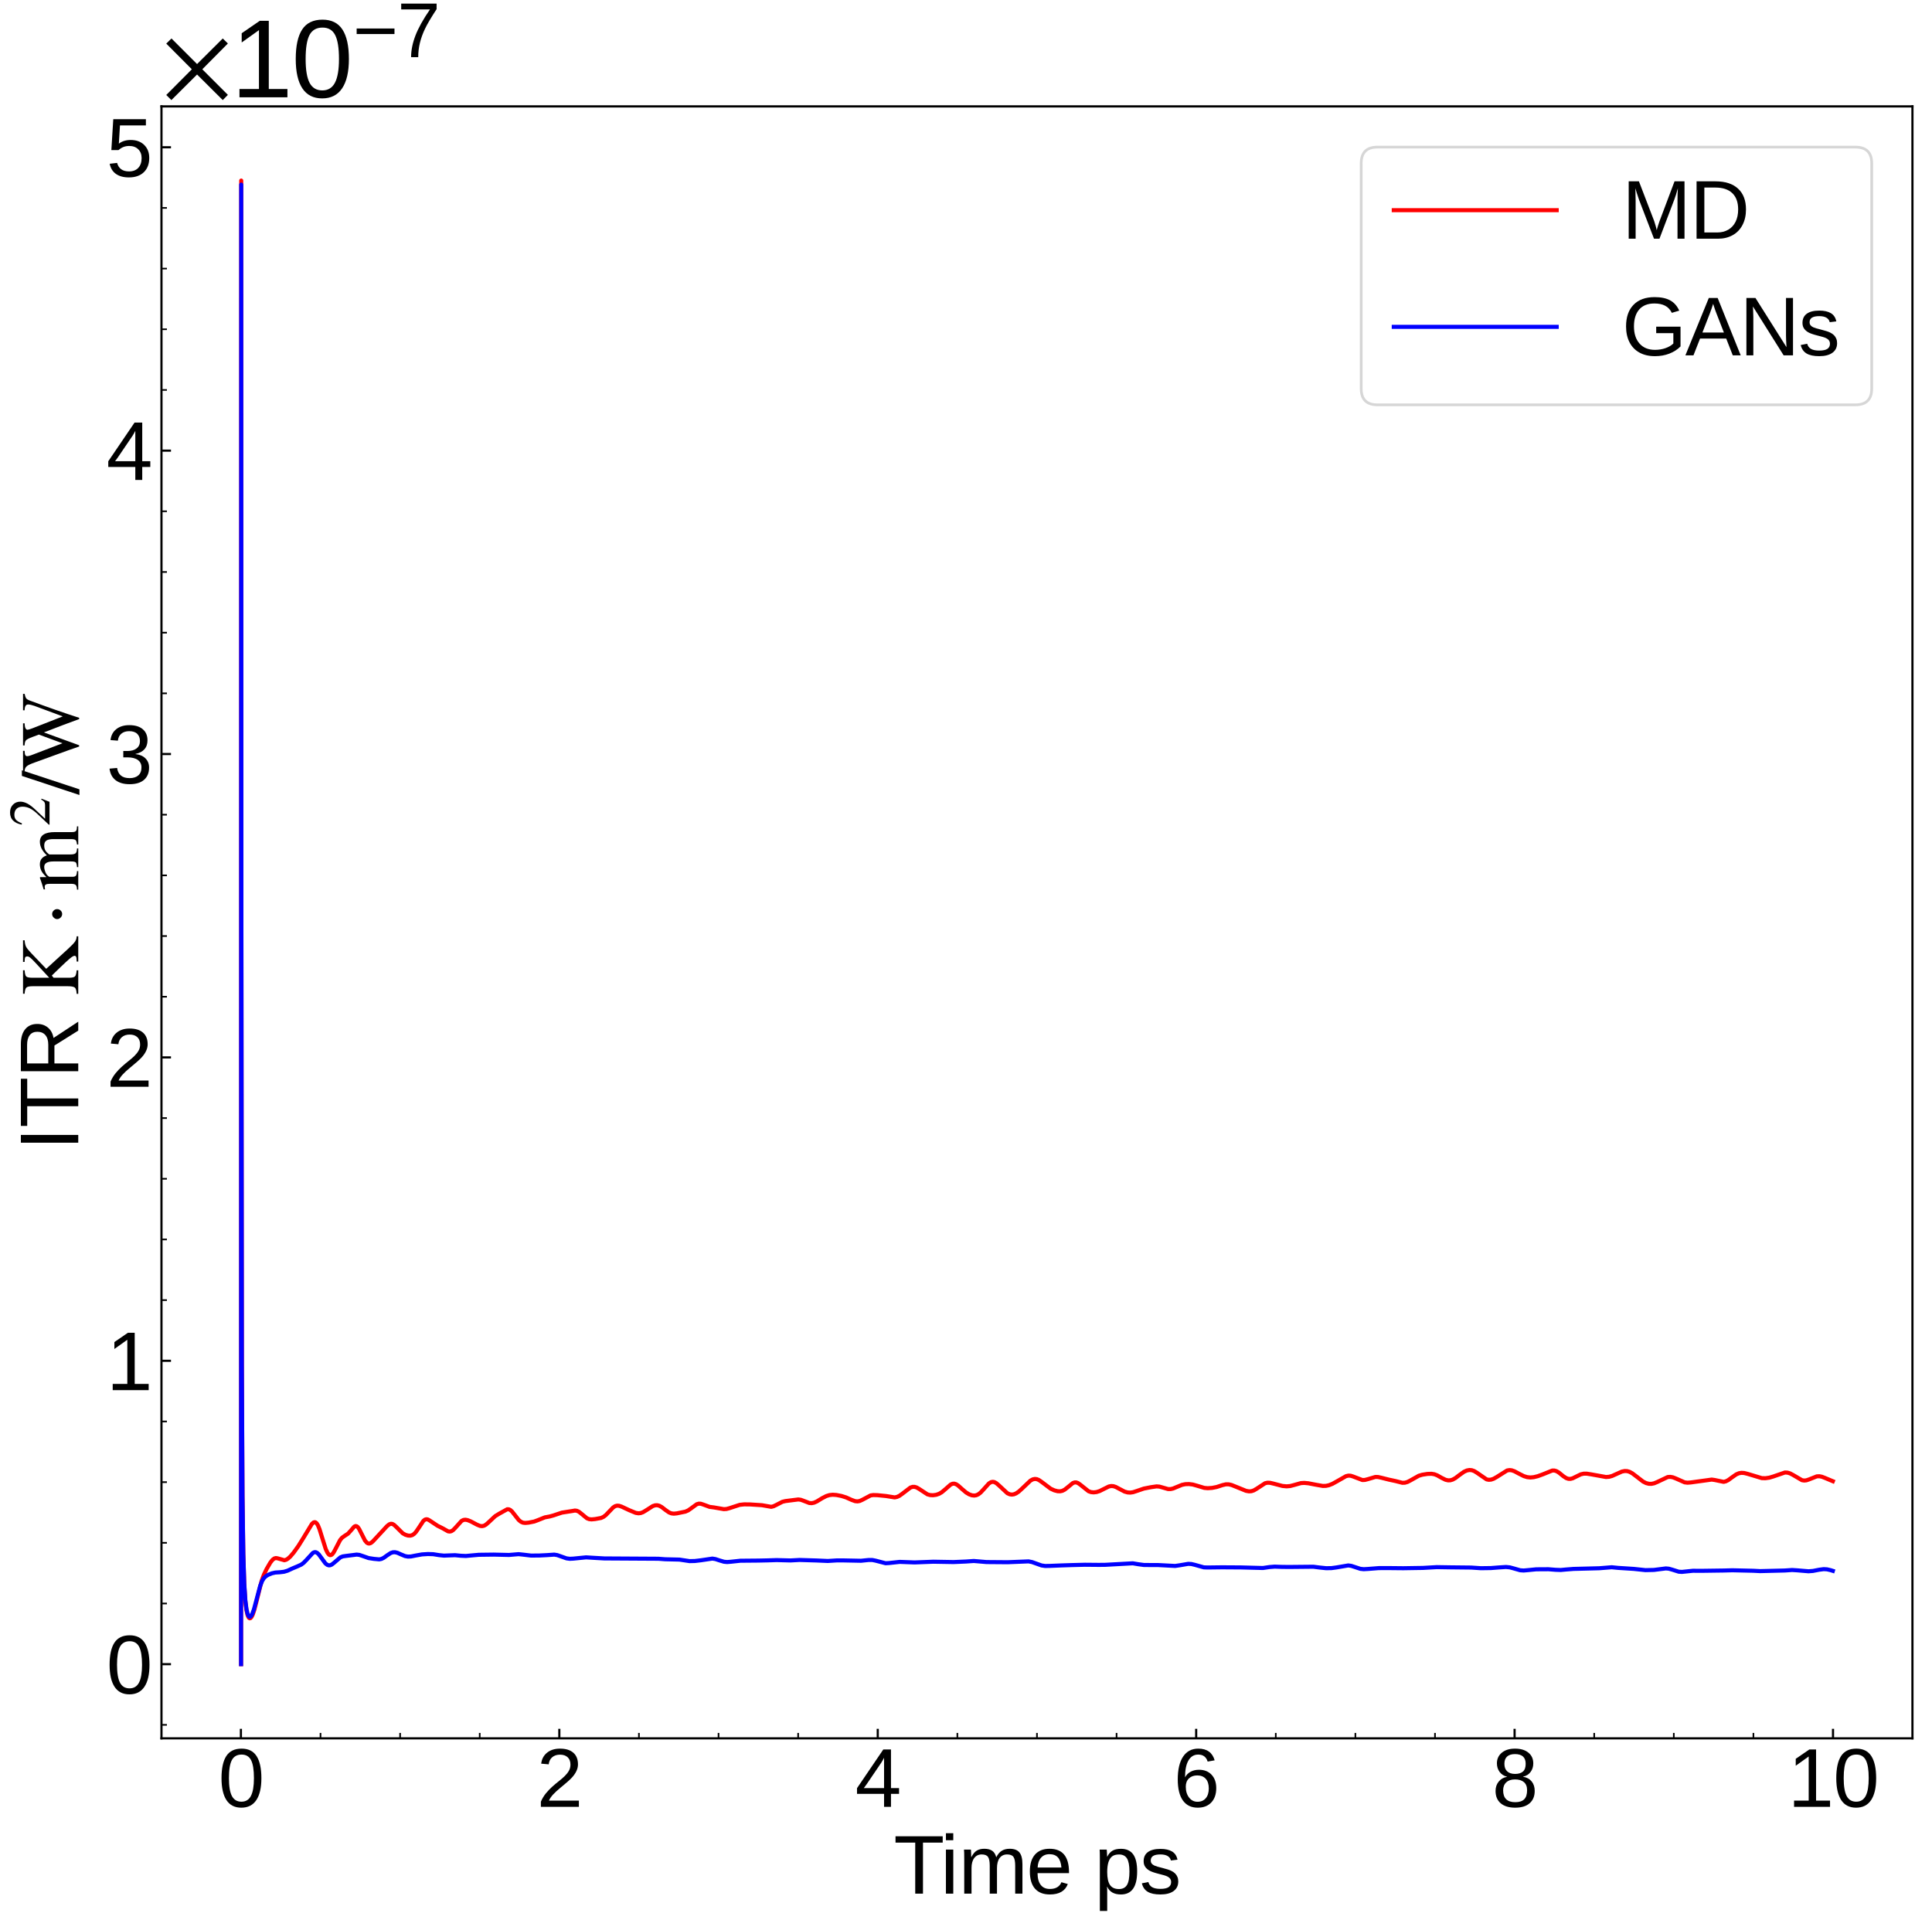 <?xml version="1.0" encoding="utf-8" standalone="no"?>
<!DOCTYPE svg PUBLIC "-//W3C//DTD SVG 1.1//EN"
  "http://www.w3.org/Graphics/SVG/1.1/DTD/svg11.dtd">
<svg xmlns:xlink="http://www.w3.org/1999/xlink" width="711.486pt" height="710.95pt" viewBox="0 0 711.486 710.95" xmlns="http://www.w3.org/2000/svg" version="1.1">
 <defs>
  <style type="text/css">*{stroke-linejoin: round; stroke-linecap: butt}</style>
 </defs>
 <g id="figure_1">
  <g id="patch_1">
   <path d="M 0 710.95 
L 711.486 710.95 
L 711.486 0 
L 0 0 
z
" style="fill: #ffffff"/>
  </g>
  <g id="axes_1">
   <g id="patch_2">
    <path d="M 59.466 640.318 
L 704.286 640.318 
L 704.286 39.188 
L 59.466 39.188 
z
" style="fill: #ffffff"/>
   </g>
   <g id="matplotlib.axis_1">
    <g id="xtick_1">
     <g id="line2d_1">
      <defs>
       <path id="m5ca4ac3c45" d="M 0 0 
L 0 -3.5 
" style="stroke: #000000; stroke-width: 0.8"/>
      </defs>
      <g>
       <use xlink:href="#m5ca4ac3c45" x="88.717" y="640.318" style="stroke: #000000; stroke-width: 0.8"/>
      </g>
     </g>
     <g id="text_1">
      <!-- 0 -->
      <g transform="translate(80.376 665.559) scale(0.3 -0.3)">
       <defs>
        <path id="LiberationSans-30" d="M 3309 2203 
Q 3309 1100 2920 518 
Q 2531 -63 1772 -63 
Q 1013 -63 631 515 
Q 250 1094 250 2203 
Q 250 3338 620 3903 
Q 991 4469 1791 4469 
Q 2569 4469 2939 3897 
Q 3309 3325 3309 2203 
z
M 2738 2203 
Q 2738 3156 2517 3584 
Q 2297 4013 1791 4013 
Q 1272 4013 1045 3591 
Q 819 3169 819 2203 
Q 819 1266 1048 831 
Q 1278 397 1778 397 
Q 2275 397 2506 840 
Q 2738 1284 2738 2203 
z
" transform="scale(0.016)"/>
       </defs>
       <use xlink:href="#LiberationSans-30"/>
      </g>
     </g>
    </g>
    <g id="xtick_2">
     <g id="line2d_2">
      <g>
       <use xlink:href="#m5ca4ac3c45" x="205.98" y="640.318" style="stroke: #000000; stroke-width: 0.8"/>
      </g>
     </g>
     <g id="text_2">
      <!-- 2 -->
      <g transform="translate(197.639 665.559) scale(0.3 -0.3)">
       <defs>
        <path id="LiberationSans-32" d="M 322 0 
L 322 397 
Q 481 763 711 1042 
Q 941 1322 1194 1548 
Q 1447 1775 1695 1969 
Q 1944 2163 2144 2356 
Q 2344 2550 2467 2762 
Q 2591 2975 2591 3244 
Q 2591 3606 2378 3806 
Q 2166 4006 1788 4006 
Q 1428 4006 1195 3811 
Q 963 3616 922 3263 
L 347 3316 
Q 409 3844 795 4156 
Q 1181 4469 1788 4469 
Q 2453 4469 2811 4155 
Q 3169 3841 3169 3263 
Q 3169 3006 3051 2753 
Q 2934 2500 2703 2247 
Q 2472 1994 1819 1463 
Q 1459 1169 1246 933 
Q 1034 697 941 478 
L 3238 478 
L 3238 0 
L 322 0 
z
" transform="scale(0.016)"/>
       </defs>
       <use xlink:href="#LiberationSans-32"/>
      </g>
     </g>
    </g>
    <g id="xtick_3">
     <g id="line2d_3">
      <g>
       <use xlink:href="#m5ca4ac3c45" x="323.244" y="640.318" style="stroke: #000000; stroke-width: 0.8"/>
      </g>
     </g>
     <g id="text_3">
      <!-- 4 -->
      <g transform="translate(314.902 665.559) scale(0.3 -0.3)">
       <defs>
        <path id="LiberationSans-34" d="M 2753 997 
L 2753 0 
L 2222 0 
L 2222 997 
L 147 997 
L 147 1434 
L 2163 4403 
L 2753 4403 
L 2753 1441 
L 3372 1441 
L 3372 997 
L 2753 997 
z
M 2222 3769 
Q 2216 3750 2134 3603 
Q 2053 3456 2013 3397 
L 884 1734 
L 716 1503 
L 666 1441 
L 2222 1441 
L 2222 3769 
z
" transform="scale(0.016)"/>
       </defs>
       <use xlink:href="#LiberationSans-34"/>
      </g>
     </g>
    </g>
    <g id="xtick_4">
     <g id="line2d_4">
      <g>
       <use xlink:href="#m5ca4ac3c45" x="440.507" y="640.318" style="stroke: #000000; stroke-width: 0.8"/>
      </g>
     </g>
     <g id="text_4">
      <!-- 6 -->
      <g transform="translate(432.166 665.559) scale(0.3 -0.3)">
       <defs>
        <path id="LiberationSans-36" d="M 3278 1441 
Q 3278 744 2900 340 
Q 2522 -63 1856 -63 
Q 1113 -63 719 490 
Q 325 1044 325 2100 
Q 325 3244 734 3856 
Q 1144 4469 1900 4469 
Q 2897 4469 3156 3572 
L 2619 3475 
Q 2453 4013 1894 4013 
Q 1413 4013 1148 3564 
Q 884 3116 884 2266 
Q 1038 2550 1316 2698 
Q 1594 2847 1953 2847 
Q 2563 2847 2920 2465 
Q 3278 2084 3278 1441 
z
M 2706 1416 
Q 2706 1894 2472 2153 
Q 2238 2413 1819 2413 
Q 1425 2413 1183 2183 
Q 941 1953 941 1550 
Q 941 1041 1192 716 
Q 1444 391 1838 391 
Q 2244 391 2475 664 
Q 2706 938 2706 1416 
z
" transform="scale(0.016)"/>
       </defs>
       <use xlink:href="#LiberationSans-36"/>
      </g>
     </g>
    </g>
    <g id="xtick_5">
     <g id="line2d_5">
      <g>
       <use xlink:href="#m5ca4ac3c45" x="557.771" y="640.318" style="stroke: #000000; stroke-width: 0.8"/>
      </g>
     </g>
     <g id="text_5">
      <!-- 8 -->
      <g transform="translate(549.429 665.559) scale(0.3 -0.3)">
       <defs>
        <path id="LiberationSans-38" d="M 3281 1228 
Q 3281 619 2893 278 
Q 2506 -63 1781 -63 
Q 1075 -63 676 271 
Q 278 606 278 1222 
Q 278 1653 525 1947 
Q 772 2241 1156 2303 
L 1156 2316 
Q 797 2400 589 2681 
Q 381 2963 381 3341 
Q 381 3844 757 4156 
Q 1134 4469 1769 4469 
Q 2419 4469 2795 4162 
Q 3172 3856 3172 3334 
Q 3172 2956 2962 2675 
Q 2753 2394 2391 2322 
L 2391 2309 
Q 2813 2241 3047 1952 
Q 3281 1663 3281 1228 
z
M 2588 3303 
Q 2588 4050 1769 4050 
Q 1372 4050 1164 3862 
Q 956 3675 956 3303 
Q 956 2925 1170 2726 
Q 1384 2528 1775 2528 
Q 2172 2528 2380 2711 
Q 2588 2894 2588 3303 
z
M 2697 1281 
Q 2697 1691 2453 1898 
Q 2209 2106 1769 2106 
Q 1341 2106 1100 1882 
Q 859 1659 859 1269 
Q 859 359 1788 359 
Q 2247 359 2472 579 
Q 2697 800 2697 1281 
z
" transform="scale(0.016)"/>
       </defs>
       <use xlink:href="#LiberationSans-38"/>
      </g>
     </g>
    </g>
    <g id="xtick_6">
     <g id="line2d_6">
      <g>
       <use xlink:href="#m5ca4ac3c45" x="675.034" y="640.318" style="stroke: #000000; stroke-width: 0.8"/>
      </g>
     </g>
     <g id="text_6">
      <!-- 10 -->
      <g transform="translate(658.351 665.559) scale(0.3 -0.3)">
       <defs>
        <path id="LiberationSans-31" d="M 488 0 
L 488 478 
L 1609 478 
L 1609 3866 
L 616 3156 
L 616 3688 
L 1656 4403 
L 2175 4403 
L 2175 478 
L 3247 478 
L 3247 0 
L 488 0 
z
" transform="scale(0.016)"/>
       </defs>
       <use xlink:href="#LiberationSans-31"/>
       <use xlink:href="#LiberationSans-30" x="55.615"/>
      </g>
     </g>
    </g>
    <g id="xtick_7">
     <g id="line2d_7">
      <defs>
       <path id="m46d901c27f" d="M 0 0 
L 0 -2 
" style="stroke: #000000; stroke-width: 0.6"/>
      </defs>
      <g>
       <use xlink:href="#m46d901c27f" x="118.033" y="640.318" style="stroke: #000000; stroke-width: 0.6"/>
      </g>
     </g>
    </g>
    <g id="xtick_8">
     <g id="line2d_8">
      <g>
       <use xlink:href="#m46d901c27f" x="147.349" y="640.318" style="stroke: #000000; stroke-width: 0.6"/>
      </g>
     </g>
    </g>
    <g id="xtick_9">
     <g id="line2d_9">
      <g>
       <use xlink:href="#m46d901c27f" x="176.665" y="640.318" style="stroke: #000000; stroke-width: 0.6"/>
      </g>
     </g>
    </g>
    <g id="xtick_10">
     <g id="line2d_10">
      <g>
       <use xlink:href="#m46d901c27f" x="235.296" y="640.318" style="stroke: #000000; stroke-width: 0.6"/>
      </g>
     </g>
    </g>
    <g id="xtick_11">
     <g id="line2d_11">
      <g>
       <use xlink:href="#m46d901c27f" x="264.612" y="640.318" style="stroke: #000000; stroke-width: 0.6"/>
      </g>
     </g>
    </g>
    <g id="xtick_12">
     <g id="line2d_12">
      <g>
       <use xlink:href="#m46d901c27f" x="293.928" y="640.318" style="stroke: #000000; stroke-width: 0.6"/>
      </g>
     </g>
    </g>
    <g id="xtick_13">
     <g id="line2d_13">
      <g>
       <use xlink:href="#m46d901c27f" x="352.56" y="640.318" style="stroke: #000000; stroke-width: 0.6"/>
      </g>
     </g>
    </g>
    <g id="xtick_14">
     <g id="line2d_14">
      <g>
       <use xlink:href="#m46d901c27f" x="381.876" y="640.318" style="stroke: #000000; stroke-width: 0.6"/>
      </g>
     </g>
    </g>
    <g id="xtick_15">
     <g id="line2d_15">
      <g>
       <use xlink:href="#m46d901c27f" x="411.191" y="640.318" style="stroke: #000000; stroke-width: 0.6"/>
      </g>
     </g>
    </g>
    <g id="xtick_16">
     <g id="line2d_16">
      <g>
       <use xlink:href="#m46d901c27f" x="469.823" y="640.318" style="stroke: #000000; stroke-width: 0.6"/>
      </g>
     </g>
    </g>
    <g id="xtick_17">
     <g id="line2d_17">
      <g>
       <use xlink:href="#m46d901c27f" x="499.139" y="640.318" style="stroke: #000000; stroke-width: 0.6"/>
      </g>
     </g>
    </g>
    <g id="xtick_18">
     <g id="line2d_18">
      <g>
       <use xlink:href="#m46d901c27f" x="528.455" y="640.318" style="stroke: #000000; stroke-width: 0.6"/>
      </g>
     </g>
    </g>
    <g id="xtick_19">
     <g id="line2d_19">
      <g>
       <use xlink:href="#m46d901c27f" x="587.087" y="640.318" style="stroke: #000000; stroke-width: 0.6"/>
      </g>
     </g>
    </g>
    <g id="xtick_20">
     <g id="line2d_20">
      <g>
       <use xlink:href="#m46d901c27f" x="616.403" y="640.318" style="stroke: #000000; stroke-width: 0.6"/>
      </g>
     </g>
    </g>
    <g id="xtick_21">
     <g id="line2d_21">
      <g>
       <use xlink:href="#m46d901c27f" x="645.718" y="640.318" style="stroke: #000000; stroke-width: 0.6"/>
      </g>
     </g>
    </g>
    <g id="text_7">
     <!-- Time ps -->
     <g transform="translate(329.099 697.525) scale(0.3 -0.3)">
      <defs>
       <path id="LiberationSans-54" d="M 2250 3916 
L 2250 0 
L 1656 0 
L 1656 3916 
L 144 3916 
L 144 4403 
L 3763 4403 
L 3763 3916 
L 2250 3916 
z
" transform="scale(0.016)"/>
       <path id="LiberationSans-69" d="M 428 4100 
L 428 4638 
L 991 4638 
L 991 4100 
L 428 4100 
z
M 428 0 
L 428 3381 
L 991 3381 
L 991 0 
L 428 0 
z
" transform="scale(0.016)"/>
       <path id="LiberationSans-6d" d="M 2400 0 
L 2400 2144 
Q 2400 2634 2265 2821 
Q 2131 3009 1781 3009 
Q 1422 3009 1212 2734 
Q 1003 2459 1003 1959 
L 1003 0 
L 444 0 
L 444 2659 
Q 444 3250 425 3381 
L 956 3381 
Q 959 3366 962 3297 
Q 966 3228 970 3139 
Q 975 3050 981 2803 
L 991 2803 
Q 1172 3163 1406 3303 
Q 1641 3444 1978 3444 
Q 2363 3444 2586 3291 
Q 2809 3138 2897 2803 
L 2906 2803 
Q 3081 3144 3329 3294 
Q 3578 3444 3931 3444 
Q 4444 3444 4676 3166 
Q 4909 2888 4909 2253 
L 4909 0 
L 4353 0 
L 4353 2144 
Q 4353 2634 4218 2821 
Q 4084 3009 3734 3009 
Q 3366 3009 3161 2736 
Q 2956 2463 2956 1959 
L 2956 0 
L 2400 0 
z
" transform="scale(0.016)"/>
       <path id="LiberationSans-65" d="M 863 1572 
Q 863 991 1103 675 
Q 1344 359 1806 359 
Q 2172 359 2392 506 
Q 2613 653 2691 878 
L 3184 738 
Q 2881 -63 1806 -63 
Q 1056 -63 664 384 
Q 272 831 272 1713 
Q 272 2550 664 2997 
Q 1056 3444 1784 3444 
Q 3275 3444 3275 1647 
L 3275 1572 
L 863 1572 
z
M 2694 2003 
Q 2647 2538 2422 2783 
Q 2197 3028 1775 3028 
Q 1366 3028 1127 2754 
Q 888 2481 869 2003 
L 2694 2003 
z
" transform="scale(0.016)"/>
       <path id="LiberationSans-20" transform="scale(0.016)"/>
       <path id="LiberationSans-70" d="M 3291 1706 
Q 3291 -63 2047 -63 
Q 1266 -63 997 525 
L 981 525 
Q 994 500 994 -6 
L 994 -1328 
L 431 -1328 
L 431 2691 
Q 431 3213 413 3381 
L 956 3381 
Q 959 3369 965 3292 
Q 972 3216 980 3056 
Q 988 2897 988 2838 
L 1000 2838 
Q 1150 3150 1397 3295 
Q 1644 3441 2047 3441 
Q 2672 3441 2981 3022 
Q 3291 2603 3291 1706 
z
M 2700 1694 
Q 2700 2400 2509 2703 
Q 2319 3006 1903 3006 
Q 1569 3006 1380 2865 
Q 1191 2725 1092 2426 
Q 994 2128 994 1650 
Q 994 984 1206 668 
Q 1419 353 1897 353 
Q 2316 353 2508 661 
Q 2700 969 2700 1694 
z
" transform="scale(0.016)"/>
       <path id="LiberationSans-73" d="M 2969 934 
Q 2969 456 2608 196 
Q 2247 -63 1597 -63 
Q 966 -63 623 145 
Q 281 353 178 794 
L 675 891 
Q 747 619 972 492 
Q 1197 366 1597 366 
Q 2025 366 2223 497 
Q 2422 628 2422 891 
Q 2422 1091 2284 1216 
Q 2147 1341 1841 1422 
L 1438 1528 
Q 953 1653 748 1773 
Q 544 1894 428 2066 
Q 313 2238 313 2488 
Q 313 2950 642 3192 
Q 972 3434 1603 3434 
Q 2163 3434 2492 3237 
Q 2822 3041 2909 2606 
L 2403 2544 
Q 2356 2769 2151 2889 
Q 1947 3009 1603 3009 
Q 1222 3009 1040 2893 
Q 859 2778 859 2544 
Q 859 2400 934 2306 
Q 1009 2213 1156 2147 
Q 1303 2081 1775 1966 
Q 2222 1853 2419 1758 
Q 2616 1663 2730 1547 
Q 2844 1431 2906 1279 
Q 2969 1128 2969 934 
z
" transform="scale(0.016)"/>
      </defs>
      <use xlink:href="#LiberationSans-54"/>
      <use xlink:href="#LiberationSans-69" x="57.334"/>
      <use xlink:href="#LiberationSans-6d" x="79.551"/>
      <use xlink:href="#LiberationSans-65" x="162.852"/>
      <use xlink:href="#LiberationSans-20" x="218.467"/>
      <use xlink:href="#LiberationSans-70" x="246.25"/>
      <use xlink:href="#LiberationSans-73" x="301.865"/>
     </g>
    </g>
   </g>
   <g id="matplotlib.axis_2">
    <g id="ytick_1">
     <g id="line2d_22">
      <defs>
       <path id="m454d73c582" d="M 0 0 
L 3.5 0 
" style="stroke: #000000; stroke-width: 0.8"/>
      </defs>
      <g>
       <use xlink:href="#m454d73c582" x="59.466" y="612.994" style="stroke: #000000; stroke-width: 0.8"/>
      </g>
     </g>
     <g id="text_8">
      <!-- $\mathdefault{0}$ -->
      <g transform="translate(39.166 623.865) scale(0.3 -0.3)">
       <use xlink:href="#LiberationSans-30" transform="translate(0 0.172)"/>
      </g>
     </g>
    </g>
    <g id="ytick_2">
     <g id="line2d_23">
      <g>
       <use xlink:href="#m454d73c582" x="59.466" y="501.243" style="stroke: #000000; stroke-width: 0.8"/>
      </g>
     </g>
     <g id="text_9">
      <!-- $\mathdefault{1}$ -->
      <g transform="translate(39.166 512.113) scale(0.3 -0.3)">
       <use xlink:href="#LiberationSans-31" transform="translate(0 0.203)"/>
      </g>
     </g>
    </g>
    <g id="ytick_3">
     <g id="line2d_24">
      <g>
       <use xlink:href="#m454d73c582" x="59.466" y="389.491" style="stroke: #000000; stroke-width: 0.8"/>
      </g>
     </g>
     <g id="text_10">
      <!-- $\mathdefault{2}$ -->
      <g transform="translate(39.166 400.362) scale(0.3 -0.3)">
       <use xlink:href="#LiberationSans-32" transform="translate(0 0.172)"/>
      </g>
     </g>
    </g>
    <g id="ytick_4">
     <g id="line2d_25">
      <g>
       <use xlink:href="#m454d73c582" x="59.466" y="277.74" style="stroke: #000000; stroke-width: 0.8"/>
      </g>
     </g>
     <g id="text_11">
      <!-- $\mathdefault{3}$ -->
      <g transform="translate(39.166 288.61) scale(0.3 -0.3)">
       <defs>
        <path id="LiberationSans-33" d="M 3278 1216 
Q 3278 606 2890 271 
Q 2503 -63 1784 -63 
Q 1116 -63 717 239 
Q 319 541 244 1131 
L 825 1184 
Q 938 403 1784 403 
Q 2209 403 2451 612 
Q 2694 822 2694 1234 
Q 2694 1594 2417 1795 
Q 2141 1997 1619 1997 
L 1300 1997 
L 1300 2484 
L 1606 2484 
Q 2069 2484 2323 2686 
Q 2578 2888 2578 3244 
Q 2578 3597 2370 3801 
Q 2163 4006 1753 4006 
Q 1381 4006 1151 3815 
Q 922 3625 884 3278 
L 319 3322 
Q 381 3863 767 4166 
Q 1153 4469 1759 4469 
Q 2422 4469 2789 4161 
Q 3156 3853 3156 3303 
Q 3156 2881 2920 2617 
Q 2684 2353 2234 2259 
L 2234 2247 
Q 2728 2194 3003 1916 
Q 3278 1638 3278 1216 
z
" transform="scale(0.016)"/>
       </defs>
       <use xlink:href="#LiberationSans-33" transform="translate(0 0.172)"/>
      </g>
     </g>
    </g>
    <g id="ytick_5">
     <g id="line2d_26">
      <g>
       <use xlink:href="#m454d73c582" x="59.466" y="165.988" style="stroke: #000000; stroke-width: 0.8"/>
      </g>
     </g>
     <g id="text_12">
      <!-- $\mathdefault{4}$ -->
      <g transform="translate(39.166 176.858) scale(0.3 -0.3)">
       <use xlink:href="#LiberationSans-34" transform="translate(0 0.203)"/>
      </g>
     </g>
    </g>
    <g id="ytick_6">
     <g id="line2d_27">
      <g>
       <use xlink:href="#m454d73c582" x="59.466" y="54.236" style="stroke: #000000; stroke-width: 0.8"/>
      </g>
     </g>
     <g id="text_13">
      <!-- $\mathdefault{5}$ -->
      <g transform="translate(39.166 65.107) scale(0.3 -0.3)">
       <defs>
        <path id="LiberationSans-35" d="M 3291 1434 
Q 3291 738 2877 337 
Q 2463 -63 1728 -63 
Q 1113 -63 734 206 
Q 356 475 256 984 
L 825 1050 
Q 1003 397 1741 397 
Q 2194 397 2450 670 
Q 2706 944 2706 1422 
Q 2706 1838 2448 2094 
Q 2191 2350 1753 2350 
Q 1525 2350 1328 2278 
Q 1131 2206 934 2034 
L 384 2034 
L 531 4403 
L 3034 4403 
L 3034 3925 
L 1044 3925 
L 959 2528 
Q 1325 2809 1869 2809 
Q 2519 2809 2905 2428 
Q 3291 2047 3291 1434 
z
" transform="scale(0.016)"/>
       </defs>
       <use xlink:href="#LiberationSans-35" transform="translate(0 0.203)"/>
      </g>
     </g>
    </g>
    <g id="ytick_7">
     <g id="line2d_28">
      <defs>
       <path id="m09f0dbe089" d="M 0 0 
L 2 0 
" style="stroke: #000000; stroke-width: 0.6"/>
      </defs>
      <g>
       <use xlink:href="#m09f0dbe089" x="59.466" y="635.345" style="stroke: #000000; stroke-width: 0.6"/>
      </g>
     </g>
    </g>
    <g id="ytick_8">
     <g id="line2d_29">
      <g>
       <use xlink:href="#m09f0dbe089" x="59.466" y="590.644" style="stroke: #000000; stroke-width: 0.6"/>
      </g>
     </g>
    </g>
    <g id="ytick_9">
     <g id="line2d_30">
      <g>
       <use xlink:href="#m09f0dbe089" x="59.466" y="568.294" style="stroke: #000000; stroke-width: 0.6"/>
      </g>
     </g>
    </g>
    <g id="ytick_10">
     <g id="line2d_31">
      <g>
       <use xlink:href="#m09f0dbe089" x="59.466" y="545.943" style="stroke: #000000; stroke-width: 0.6"/>
      </g>
     </g>
    </g>
    <g id="ytick_11">
     <g id="line2d_32">
      <g>
       <use xlink:href="#m09f0dbe089" x="59.466" y="523.593" style="stroke: #000000; stroke-width: 0.6"/>
      </g>
     </g>
    </g>
    <g id="ytick_12">
     <g id="line2d_33">
      <g>
       <use xlink:href="#m09f0dbe089" x="59.466" y="478.892" style="stroke: #000000; stroke-width: 0.6"/>
      </g>
     </g>
    </g>
    <g id="ytick_13">
     <g id="line2d_34">
      <g>
       <use xlink:href="#m09f0dbe089" x="59.466" y="456.542" style="stroke: #000000; stroke-width: 0.6"/>
      </g>
     </g>
    </g>
    <g id="ytick_14">
     <g id="line2d_35">
      <g>
       <use xlink:href="#m09f0dbe089" x="59.466" y="434.192" style="stroke: #000000; stroke-width: 0.6"/>
      </g>
     </g>
    </g>
    <g id="ytick_15">
     <g id="line2d_36">
      <g>
       <use xlink:href="#m09f0dbe089" x="59.466" y="411.842" style="stroke: #000000; stroke-width: 0.6"/>
      </g>
     </g>
    </g>
    <g id="ytick_16">
     <g id="line2d_37">
      <g>
       <use xlink:href="#m09f0dbe089" x="59.466" y="367.141" style="stroke: #000000; stroke-width: 0.6"/>
      </g>
     </g>
    </g>
    <g id="ytick_17">
     <g id="line2d_38">
      <g>
       <use xlink:href="#m09f0dbe089" x="59.466" y="344.791" style="stroke: #000000; stroke-width: 0.6"/>
      </g>
     </g>
    </g>
    <g id="ytick_18">
     <g id="line2d_39">
      <g>
       <use xlink:href="#m09f0dbe089" x="59.466" y="322.44" style="stroke: #000000; stroke-width: 0.6"/>
      </g>
     </g>
    </g>
    <g id="ytick_19">
     <g id="line2d_40">
      <g>
       <use xlink:href="#m09f0dbe089" x="59.466" y="300.09" style="stroke: #000000; stroke-width: 0.6"/>
      </g>
     </g>
    </g>
    <g id="ytick_20">
     <g id="line2d_41">
      <g>
       <use xlink:href="#m09f0dbe089" x="59.466" y="255.389" style="stroke: #000000; stroke-width: 0.6"/>
      </g>
     </g>
    </g>
    <g id="ytick_21">
     <g id="line2d_42">
      <g>
       <use xlink:href="#m09f0dbe089" x="59.466" y="233.039" style="stroke: #000000; stroke-width: 0.6"/>
      </g>
     </g>
    </g>
    <g id="ytick_22">
     <g id="line2d_43">
      <g>
       <use xlink:href="#m09f0dbe089" x="59.466" y="210.689" style="stroke: #000000; stroke-width: 0.6"/>
      </g>
     </g>
    </g>
    <g id="ytick_23">
     <g id="line2d_44">
      <g>
       <use xlink:href="#m09f0dbe089" x="59.466" y="188.338" style="stroke: #000000; stroke-width: 0.6"/>
      </g>
     </g>
    </g>
    <g id="ytick_24">
     <g id="line2d_45">
      <g>
       <use xlink:href="#m09f0dbe089" x="59.466" y="143.638" style="stroke: #000000; stroke-width: 0.6"/>
      </g>
     </g>
    </g>
    <g id="ytick_25">
     <g id="line2d_46">
      <g>
       <use xlink:href="#m09f0dbe089" x="59.466" y="121.287" style="stroke: #000000; stroke-width: 0.6"/>
      </g>
     </g>
    </g>
    <g id="ytick_26">
     <g id="line2d_47">
      <g>
       <use xlink:href="#m09f0dbe089" x="59.466" y="98.937" style="stroke: #000000; stroke-width: 0.6"/>
      </g>
     </g>
    </g>
    <g id="ytick_27">
     <g id="line2d_48">
      <g>
       <use xlink:href="#m09f0dbe089" x="59.466" y="76.587" style="stroke: #000000; stroke-width: 0.6"/>
      </g>
     </g>
    </g>
    <g id="text_14">
     <!-- ITR $\mathrm{K} \cdot \mathrm{m}^2 / \mathrm{W}$ -->
     <g transform="translate(28.941 423.753) rotate(-90) scale(0.3 -0.3)">
      <defs>
       <path id="LiberationSans-49" d="M 591 0 
L 591 4403 
L 1188 4403 
L 1188 0 
L 591 0 
z
" transform="scale(0.016)"/>
       <path id="LiberationSans-52" d="M 3638 0 
L 2494 1828 
L 1122 1828 
L 1122 0 
L 525 0 
L 525 4403 
L 2597 4403 
Q 3341 4403 3745 4070 
Q 4150 3738 4150 3144 
Q 4150 2653 3864 2318 
Q 3578 1984 3075 1897 
L 4325 0 
L 3638 0 
z
M 3550 3138 
Q 3550 3522 3289 3723 
Q 3028 3925 2538 3925 
L 1122 3925 
L 1122 2300 
L 2563 2300 
Q 3034 2300 3292 2520 
Q 3550 2741 3550 3138 
z
" transform="scale(0.016)"/>
       <path id="STIXGeneral-Regular-4b" d="M 4627 0 
L 2688 0 
L 2688 122 
L 2861 128 
Q 3130 134 3130 282 
Q 3130 397 2922 643 
Q 2714 890 2253 1370 
L 1613 2029 
L 1446 1894 
L 1446 710 
Q 1446 352 1548 253 
Q 1651 154 2016 122 
L 2016 0 
L 211 0 
L 211 122 
Q 589 141 691 262 
Q 794 384 794 800 
L 794 3514 
Q 794 3872 691 3981 
Q 589 4090 218 4115 
L 218 4237 
L 2022 4237 
L 2022 4115 
Q 1632 4090 1539 3987 
Q 1446 3885 1446 3507 
L 1446 2227 
L 2586 3277 
Q 2861 3533 2973 3667 
Q 3085 3802 3085 3910 
Q 3085 4013 3030 4057 
Q 2976 4102 2822 4109 
L 2662 4115 
L 2662 4237 
L 4320 4237 
L 4320 4115 
Q 3994 4090 3824 4003 
Q 3654 3917 3322 3597 
L 2131 2458 
L 3629 819 
Q 4026 384 4214 253 
Q 4403 122 4627 122 
L 4627 0 
z
" transform="scale(0.016)"/>
       <path id="STIXGeneral-Regular-22c5" d="M 1187 1888 
Q 1299 1773 1299 1619 
Q 1299 1466 1187 1350 
Q 1075 1235 921 1235 
Q 768 1235 649 1353 
Q 531 1472 531 1619 
Q 531 1766 649 1884 
Q 768 2003 921 2003 
Q 1075 2003 1187 1888 
z
" transform="scale(0.016)"/>
       <path id="STIXGeneral-Regular-6d" d="M 4960 0 
L 3565 0 
L 3565 96 
Q 3834 122 3907 208 
Q 3981 294 3981 576 
L 3981 1894 
Q 3981 2278 3869 2444 
Q 3757 2611 3488 2611 
Q 3264 2611 3107 2521 
Q 2950 2432 2803 2221 
L 2803 608 
Q 2803 301 2896 201 
Q 2989 102 3264 96 
L 3264 0 
L 1830 0 
L 1830 96 
Q 2112 115 2189 188 
Q 2266 262 2266 550 
L 2266 1901 
Q 2266 2611 1850 2611 
Q 1670 2611 1468 2531 
Q 1267 2451 1171 2336 
Q 1088 2240 1088 2227 
L 1088 448 
Q 1088 243 1177 176 
Q 1267 109 1523 96 
L 1523 0 
L 102 0 
L 102 96 
Q 371 102 460 195 
Q 550 288 550 563 
L 550 2150 
Q 550 2387 499 2480 
Q 448 2573 326 2573 
Q 230 2573 122 2547 
L 122 2656 
Q 557 2778 1011 2944 
L 1062 2925 
L 1062 2451 
L 1075 2451 
Q 1363 2752 1584 2848 
Q 1805 2944 2054 2944 
Q 2560 2944 2733 2406 
Q 3232 2944 3776 2944 
Q 4518 2944 4518 1792 
L 4518 493 
Q 4518 282 4582 202 
Q 4646 122 4794 109 
L 4960 96 
L 4960 0 
z
" transform="scale(0.016)"/>
       <path id="STIXGeneral-Regular-32" d="M 3034 877 
L 2688 0 
L 186 0 
L 186 77 
L 1325 1286 
Q 1773 1754 1965 2144 
Q 2157 2534 2157 2950 
Q 2157 3379 1920 3616 
Q 1683 3853 1267 3853 
Q 922 3853 720 3673 
Q 518 3494 326 3021 
L 192 3053 
Q 301 3648 630 3987 
Q 960 4326 1523 4326 
Q 2054 4326 2380 4006 
Q 2707 3686 2707 3200 
Q 2707 2477 1888 1613 
L 832 486 
L 2330 486 
Q 2541 486 2665 569 
Q 2790 653 2944 915 
L 3034 877 
z
" transform="scale(0.016)"/>
       <path id="STIXGeneral-Regular-2f" d="M 1837 4326 
L 378 -90 
L -58 -90 
L 1408 4326 
L 1837 4326 
z
" transform="scale(0.016)"/>
       <path id="STIXGeneral-Regular-57" d="M 5965 4237 
L 5965 4115 
Q 5709 4064 5616 3990 
Q 5523 3917 5434 3667 
Q 4704 1709 4128 -70 
L 4032 -70 
Q 3642 1011 3008 2637 
L 2022 -70 
L 1926 -70 
Q 1709 576 1277 1753 
Q 845 2931 698 3347 
Q 538 3808 406 3958 
Q 275 4109 32 4115 
L 32 4237 
L 1594 4237 
L 1594 4115 
Q 1357 4109 1270 4064 
Q 1184 4019 1184 3917 
Q 1184 3808 1254 3616 
L 2176 1210 
L 2842 3021 
L 2662 3501 
Q 2509 3917 2400 4013 
Q 2291 4109 2010 4115 
L 2010 4237 
L 3706 4237 
L 3706 4115 
Q 3213 4102 3213 3891 
Q 3213 3808 3322 3520 
L 4237 1190 
L 5043 3360 
Q 5152 3667 5152 3853 
Q 5152 4109 4704 4115 
L 4704 4237 
L 5965 4237 
z
" transform="scale(0.016)"/>
      </defs>
      <use xlink:href="#LiberationSans-49" transform="translate(0 0.409)"/>
      <use xlink:href="#LiberationSans-54" transform="translate(27.783 0.409)"/>
      <use xlink:href="#LiberationSans-52" transform="translate(88.867 0.409)"/>
      <use xlink:href="#LiberationSans-20" transform="translate(161.084 0.409)"/>
      <use xlink:href="#STIXGeneral-Regular-4b" transform="translate(188.867 0.409)"/>
      <use xlink:href="#STIXGeneral-Regular-22c5" transform="translate(275.507 0.409)"/>
      <use xlink:href="#STIXGeneral-Regular-6d" transform="translate(318.547 0.409)"/>
      <use xlink:href="#STIXGeneral-Regular-32" transform="translate(397.89 35.684) scale(0.7)"/>
      <use xlink:href="#STIXGeneral-Regular-2f" transform="translate(437.3 0.409)"/>
      <use xlink:href="#STIXGeneral-Regular-57" transform="translate(465.1 0.409)"/>
     </g>
    </g>
    <g id="text_15">
     <!-- $\times\mathdefault{10^{−7}}\mathdefault{}$ -->
     <g transform="translate(59.466 36.188) scale(0.4 -0.4)">
      <defs>
       <path id="STIXGeneral-Regular-d7" d="M 3821 141 
L 3526 -160 
L 2048 1312 
L 570 -160 
L 275 134 
L 1747 1613 
L 275 3091 
L 576 3386 
L 2048 1914 
L 3526 3386 
L 3821 3098 
L 2349 1613 
L 3821 141 
z
" transform="scale(0.016)"/>
       <path id="LiberationSans-2212" d="M 316 1900 
L 316 2356 
L 3425 2356 
L 3425 1900 
L 316 1900 
z
" transform="scale(0.016)"/>
       <path id="LiberationSans-37" d="M 3238 3947 
Q 2563 2916 2284 2331 
Q 2006 1747 1867 1178 
Q 1728 609 1728 0 
L 1141 0 
Q 1141 844 1498 1776 
Q 1856 2709 2694 3925 
L 328 3925 
L 328 4403 
L 3238 4403 
L 3238 3947 
z
" transform="scale(0.016)"/>
      </defs>
      <use xlink:href="#STIXGeneral-Regular-d7" transform="translate(0 0.863)"/>
      <use xlink:href="#LiberationSans-31" transform="translate(64 0.863)"/>
      <use xlink:href="#LiberationSans-30" transform="translate(119.615 0.863)"/>
      <use xlink:href="#LiberationSans-2212" transform="translate(176.155 37.842) scale(0.7)"/>
      <use xlink:href="#LiberationSans-37" transform="translate(217.034 37.842) scale(0.7)"/>
     </g>
    </g>
   </g>
   <g id="line2d_49">
    <path d="M 88.776 612.994 
L 88.834 66.512 
L 88.893 339.602 
L 89.069 503.213 
L 89.303 551.373 
L 89.596 572.536 
L 89.948 583.598 
L 90.359 589.882 
L 90.769 593.183 
L 91.18 594.974 
L 91.59 595.856 
L 91.942 596.108 
L 92.235 596.039 
L 92.587 595.671 
L 93.056 594.761 
L 93.642 593.05 
L 94.463 589.865 
L 96.339 582.349 
L 97.16 580.076 
L 98.157 577.985 
L 99.564 575.568 
L 100.385 574.53 
L 101.03 574.055 
L 101.616 573.912 
L 102.261 574.017 
L 104.723 574.719 
L 105.368 574.537 
L 106.072 574.112 
L 106.951 573.308 
L 108.183 571.848 
L 109.883 569.47 
L 111.759 566.453 
L 114.867 561.326 
L 115.453 560.807 
L 115.863 560.681 
L 116.215 560.767 
L 116.626 561.122 
L 117.095 561.878 
L 117.681 563.311 
L 118.619 566.345 
L 119.968 570.604 
L 120.613 571.977 
L 121.14 572.636 
L 121.551 572.843 
L 121.961 572.786 
L 122.372 572.484 
L 122.899 571.786 
L 123.662 570.348 
L 125.245 567.287 
L 125.948 566.44 
L 126.71 565.884 
L 128.176 564.916 
L 128.997 564.014 
L 130.463 562.331 
L 130.932 562.125 
L 131.342 562.189 
L 131.753 562.501 
L 132.28 563.236 
L 133.101 564.871 
L 134.391 567.413 
L 135.036 568.205 
L 135.564 568.525 
L 136.033 568.566 
L 136.56 568.373 
L 137.205 567.879 
L 138.378 566.627 
L 142.541 562.125 
L 143.362 561.481 
L 143.948 561.284 
L 144.476 561.336 
L 145.062 561.64 
L 145.824 562.328 
L 148.287 564.771 
L 149.284 565.331 
L 150.28 565.631 
L 151.101 565.66 
L 151.805 565.466 
L 152.45 565.058 
L 153.153 564.33 
L 154.033 563.056 
L 155.909 560.222 
L 156.495 559.754 
L 157.023 559.605 
L 157.551 559.697 
L 158.196 560.055 
L 161.127 562.006 
L 163.062 562.974 
L 164.997 564.065 
L 165.642 564.152 
L 166.228 564.012 
L 166.873 563.602 
L 167.635 562.829 
L 169.981 560.224 
L 170.684 559.876 
L 171.388 559.791 
L 172.209 559.94 
L 173.381 560.41 
L 175.668 561.619 
L 176.782 562.074 
L 177.544 562.159 
L 178.248 562.001 
L 178.951 561.605 
L 179.831 560.838 
L 182.352 558.479 
L 183.876 557.546 
L 186.808 555.925 
L 187.394 555.957 
L 187.922 556.2 
L 188.567 556.766 
L 189.505 557.953 
L 191.029 559.891 
L 191.85 560.558 
L 192.612 560.881 
L 193.433 560.976 
L 194.665 560.865 
L 196.717 560.456 
L 198.065 559.957 
L 200.645 558.925 
L 202.463 558.588 
L 203.811 558.212 
L 206.919 557.177 
L 210.671 556.591 
L 211.726 556.408 
L 212.43 556.498 
L 213.134 556.816 
L 214.013 557.495 
L 216.124 559.243 
L 216.945 559.572 
L 217.824 559.669 
L 219.173 559.545 
L 221.342 559.146 
L 222.221 558.747 
L 223.101 558.084 
L 224.215 556.92 
L 225.798 555.27 
L 226.56 554.788 
L 227.264 554.606 
L 227.967 554.655 
L 228.905 554.964 
L 231.778 556.306 
L 234.124 557.27 
L 235.12 557.426 
L 235.941 557.336 
L 236.821 557.009 
L 237.935 556.335 
L 240.397 554.761 
L 241.277 554.48 
L 242.039 554.451 
L 242.801 554.644 
L 243.681 555.122 
L 245.088 556.211 
L 246.378 557.104 
L 247.257 557.453 
L 248.137 557.561 
L 249.251 557.451 
L 252.417 556.803 
L 253.414 556.364 
L 254.469 555.634 
L 256.58 554.09 
L 257.342 553.868 
L 258.045 553.896 
L 258.925 554.175 
L 261.329 555.062 
L 262.912 555.265 
L 264.671 555.568 
L 266.547 555.896 
L 267.544 555.834 
L 268.658 555.531 
L 272.41 554.309 
L 274.052 554.135 
L 276.163 554.158 
L 280.56 554.438 
L 284.019 555.041 
L 284.899 554.819 
L 285.954 554.304 
L 288.123 553.191 
L 289.237 552.922 
L 293.987 552.321 
L 294.925 552.452 
L 296.039 552.857 
L 298.032 553.628 
L 298.912 553.691 
L 299.791 553.513 
L 300.788 553.067 
L 302.781 551.852 
L 304.306 551.069 
L 305.478 550.711 
L 306.651 550.589 
L 308 550.679 
L 309.876 551.041 
L 311.576 551.573 
L 313.628 552.494 
L 314.918 552.955 
L 315.798 553.037 
L 316.619 552.886 
L 317.557 552.462 
L 320.605 550.844 
L 321.602 550.703 
L 323.127 550.749 
L 326.293 551.062 
L 329.459 551.57 
L 330.338 551.391 
L 331.218 550.981 
L 332.273 550.231 
L 335.263 547.946 
L 336.084 547.683 
L 336.788 547.679 
L 337.55 547.905 
L 338.488 548.449 
L 341.537 550.443 
L 342.534 550.714 
L 343.589 550.772 
L 344.762 550.61 
L 345.817 550.248 
L 346.814 549.667 
L 347.928 548.737 
L 350.097 546.836 
L 350.801 546.538 
L 351.446 546.506 
L 352.091 546.709 
L 352.853 547.2 
L 354.143 548.36 
L 355.785 549.763 
L 356.899 550.431 
L 357.895 550.79 
L 358.775 550.888 
L 359.537 550.767 
L 360.299 550.421 
L 361.12 549.79 
L 362.175 548.655 
L 364.169 546.439 
L 364.931 545.96 
L 365.576 545.823 
L 366.162 545.921 
L 366.866 546.287 
L 367.745 547.029 
L 370.97 550.03 
L 371.85 550.423 
L 372.612 550.532 
L 373.374 550.427 
L 374.195 550.089 
L 375.133 549.459 
L 376.364 548.346 
L 379.472 545.392 
L 380.351 544.922 
L 381.113 544.765 
L 381.817 544.846 
L 382.579 545.161 
L 383.576 545.843 
L 386.918 548.361 
L 388.266 548.973 
L 389.498 549.293 
L 390.436 549.323 
L 391.257 549.134 
L 392.078 548.716 
L 393.074 547.935 
L 395.068 546.298 
L 395.771 546.046 
L 396.358 546.055 
L 397.003 546.292 
L 397.823 546.868 
L 400.872 549.301 
L 401.81 549.625 
L 402.749 549.72 
L 403.804 549.6 
L 404.977 549.228 
L 406.384 548.523 
L 408.319 547.561 
L 409.198 547.378 
L 410.019 547.434 
L 410.898 547.721 
L 412.188 548.409 
L 414.123 549.416 
L 415.237 549.736 
L 416.234 549.802 
L 417.289 549.647 
L 418.638 549.206 
L 421.218 548.326 
L 423.797 547.818 
L 425.908 547.51 
L 426.963 547.591 
L 428.195 547.934 
L 430.13 548.489 
L 431.068 548.504 
L 432.006 548.296 
L 433.354 547.734 
L 435.289 546.946 
L 436.52 546.696 
L 437.869 546.654 
L 439.276 546.83 
L 440.801 547.258 
L 443.498 548.068 
L 444.787 548.177 
L 446.371 548.069 
L 448.071 547.734 
L 450.182 547.044 
L 451.471 546.748 
L 452.468 546.754 
L 453.524 546.996 
L 455.107 547.624 
L 458.859 549.148 
L 459.973 549.344 
L 460.853 549.281 
L 461.732 548.99 
L 462.729 548.409 
L 465.895 546.347 
L 466.774 546.159 
L 467.712 546.194 
L 469.002 546.497 
L 472.286 547.354 
L 473.81 547.494 
L 475.1 547.387 
L 476.449 547.041 
L 479.087 546.3 
L 480.318 546.228 
L 481.843 546.373 
L 484.481 546.88 
L 487.12 547.346 
L 488.292 547.32 
L 489.406 547.08 
L 490.696 546.563 
L 492.396 545.624 
L 495.68 543.75 
L 496.559 543.548 
L 497.38 543.586 
L 498.26 543.854 
L 501.719 545.173 
L 502.657 545.131 
L 503.771 544.843 
L 506.468 544.04 
L 507.465 544.053 
L 508.637 544.312 
L 511.51 545.033 
L 513.914 545.548 
L 516.435 546.191 
L 517.374 546.157 
L 518.312 545.888 
L 519.426 545.315 
L 522.475 543.601 
L 523.764 543.218 
L 525.641 542.922 
L 527.165 542.868 
L 528.22 543.042 
L 529.276 543.449 
L 530.917 544.377 
L 532.325 545.068 
L 533.263 545.29 
L 534.084 545.269 
L 534.963 545.012 
L 535.96 544.461 
L 537.484 543.304 
L 539.126 542.134 
L 540.181 541.654 
L 541.119 541.477 
L 541.999 541.55 
L 542.878 541.859 
L 543.875 542.466 
L 547.452 544.929 
L 548.272 545.086 
L 549.093 545.022 
L 550.031 544.709 
L 551.145 544.081 
L 555.015 541.648 
L 555.895 541.505 
L 556.715 541.592 
L 557.712 541.94 
L 559.295 542.787 
L 561.171 543.732 
L 562.403 544.108 
L 563.575 544.228 
L 564.807 544.118 
L 566.331 543.748 
L 568.207 543.059 
L 571.667 541.664 
L 572.429 541.667 
L 573.191 541.894 
L 574.07 542.417 
L 575.712 543.752 
L 576.767 544.45 
L 577.588 544.73 
L 578.351 544.748 
L 579.171 544.531 
L 580.344 543.952 
L 582.162 543.07 
L 583.217 542.831 
L 584.331 542.824 
L 585.914 543.068 
L 591.425 544.06 
L 592.598 543.969 
L 593.712 543.657 
L 595.178 542.992 
L 597.289 542.053 
L 598.344 541.844 
L 599.223 541.887 
L 600.103 542.147 
L 601.1 542.684 
L 602.448 543.701 
L 605.087 545.738 
L 606.201 546.294 
L 607.197 546.553 
L 608.135 546.579 
L 609.132 546.38 
L 610.246 545.923 
L 614.175 544.065 
L 615.113 544.004 
L 616.051 544.167 
L 617.165 544.6 
L 620.389 546.024 
L 621.445 546.152 
L 622.676 546.059 
L 630.357 545.003 
L 631.471 545.16 
L 634.754 545.845 
L 635.575 545.645 
L 636.455 545.194 
L 637.803 544.205 
L 639.386 543.097 
L 640.383 542.672 
L 641.321 542.518 
L 642.318 542.583 
L 643.608 542.906 
L 648.826 544.473 
L 650.174 544.497 
L 651.582 544.298 
L 653.047 543.866 
L 657.327 542.396 
L 658.266 542.447 
L 659.204 542.724 
L 660.318 543.307 
L 663.601 545.23 
L 664.422 545.36 
L 665.243 545.275 
L 666.239 544.935 
L 669.054 543.819 
L 669.992 543.776 
L 670.93 543.956 
L 672.161 544.434 
L 674.976 545.614 
L 674.976 545.614 
" clip-path="url(#pd25059e37a)" style="fill: none; stroke: #ff0000; stroke-width: 1.5; stroke-linecap: square"/>
   </g>
   <g id="line2d_50">
    <path d="M 88.776 612.994 
L 88.834 67.995 
L 88.893 339.748 
L 89.069 502.968 
L 89.303 551.05 
L 89.596 572.169 
L 89.948 583.198 
L 90.359 589.453 
L 90.769 592.728 
L 91.18 594.493 
L 91.59 595.346 
L 91.883 595.559 
L 92.176 595.511 
L 92.528 595.159 
L 92.938 594.396 
L 93.525 592.757 
L 94.346 589.696 
L 95.811 584.162 
L 96.515 582.386 
L 97.16 581.34 
L 97.864 580.638 
L 98.743 580.093 
L 100.092 579.538 
L 101.381 579.245 
L 103.082 579.139 
L 104.606 578.955 
L 105.896 578.566 
L 107.655 577.751 
L 109.59 576.941 
L 110.938 576.324 
L 111.818 575.668 
L 112.873 574.578 
L 115.219 572.011 
L 115.805 571.746 
L 116.274 571.748 
L 116.802 571.995 
L 117.388 572.545 
L 118.267 573.737 
L 119.792 575.829 
L 120.495 576.399 
L 121.082 576.597 
L 121.609 576.558 
L 122.196 576.296 
L 122.958 575.702 
L 125.362 573.642 
L 126.241 573.299 
L 127.355 573.134 
L 129.701 572.84 
L 131.342 572.634 
L 132.339 572.746 
L 133.512 573.136 
L 135.74 573.912 
L 137.674 574.211 
L 139.668 574.396 
L 140.489 574.225 
L 141.31 573.823 
L 142.6 572.895 
L 143.889 572.05 
L 144.71 571.781 
L 145.473 571.764 
L 146.352 571.975 
L 147.642 572.552 
L 149.166 573.181 
L 150.222 573.37 
L 151.336 573.325 
L 153.036 572.988 
L 155.381 572.568 
L 157.609 572.427 
L 159.544 572.492 
L 161.713 572.833 
L 163.472 573.013 
L 165.173 572.944 
L 167.577 572.856 
L 169.746 573.063 
L 171.564 573.141 
L 173.44 572.967 
L 176.313 572.709 
L 181.824 572.639 
L 187.453 572.769 
L 190.971 572.474 
L 192.612 572.644 
L 195.544 572.993 
L 198.593 572.972 
L 201.407 572.832 
L 204.104 572.644 
L 205.218 572.825 
L 206.508 573.279 
L 208.619 574.022 
L 209.792 574.184 
L 211.081 574.125 
L 215.831 573.652 
L 218.762 573.833 
L 222.515 574.049 
L 242.449 574.166 
L 244.971 574.355 
L 250.189 574.476 
L 253.941 575.038 
L 255.876 574.995 
L 258.104 574.733 
L 262.326 574.108 
L 263.44 574.279 
L 264.905 574.763 
L 266.606 575.269 
L 267.778 575.38 
L 269.185 575.268 
L 272.645 574.896 
L 279.27 574.837 
L 282.612 574.766 
L 286.013 574.657 
L 291.114 574.789 
L 294.456 574.611 
L 300.788 574.806 
L 304.834 574.985 
L 308.117 574.781 
L 310.521 574.777 
L 317.088 574.908 
L 319.902 574.621 
L 321.25 574.63 
L 322.423 574.862 
L 326.117 575.816 
L 327.348 575.75 
L 331.335 575.319 
L 336.788 575.525 
L 343.706 575.257 
L 351.153 575.386 
L 355.726 575.191 
L 358.599 574.988 
L 360.416 575.14 
L 363.289 575.385 
L 371.087 575.447 
L 378.768 575.136 
L 380.058 575.385 
L 381.524 575.911 
L 383.576 576.637 
L 384.866 576.826 
L 386.449 576.805 
L 390.964 576.621 
L 394.775 576.497 
L 399.524 576.377 
L 404.683 576.424 
L 407.029 576.4 
L 417.172 575.844 
L 419.165 576.179 
L 421.276 576.464 
L 423.211 576.476 
L 426.377 576.483 
L 432.768 576.82 
L 434.468 576.569 
L 437.576 576.041 
L 438.748 576.105 
L 439.98 576.397 
L 443.322 577.334 
L 444.729 577.384 
L 450.123 577.318 
L 452.937 577.34 
L 456.807 577.357 
L 465.074 577.575 
L 467.537 577.216 
L 469.413 577.069 
L 471.758 577.155 
L 474.572 577.193 
L 483.66 577.104 
L 485.888 577.39 
L 488.351 577.645 
L 490.344 577.613 
L 492.162 577.37 
L 496.501 576.629 
L 497.615 576.784 
L 498.905 577.201 
L 500.957 577.877 
L 502.188 578.012 
L 503.712 577.929 
L 507.758 577.612 
L 512.214 577.61 
L 516.787 577.656 
L 521.419 577.581 
L 523.94 577.547 
L 529.1 577.25 
L 533.908 577.326 
L 541.764 577.41 
L 545.341 577.649 
L 549.035 577.597 
L 551.966 577.369 
L 554.605 577.196 
L 556.012 577.342 
L 557.419 577.721 
L 559.823 578.408 
L 561.113 578.497 
L 562.696 578.358 
L 565.745 578.055 
L 570.201 578.027 
L 572.781 578.235 
L 574.774 578.306 
L 576.826 578.117 
L 579.465 577.911 
L 588.963 577.663 
L 593.536 577.298 
L 595.94 577.537 
L 598.637 577.708 
L 601.686 577.907 
L 605.966 578.359 
L 609.074 578.287 
L 611.067 578.034 
L 613.471 577.73 
L 614.585 577.833 
L 615.816 578.182 
L 618.22 578.936 
L 619.393 579.011 
L 620.917 578.854 
L 623.438 578.594 
L 626.429 578.616 
L 634.754 578.501 
L 637.979 578.414 
L 645.66 578.591 
L 648.181 578.722 
L 657.269 578.495 
L 659.966 578.311 
L 661.842 578.43 
L 666.005 578.781 
L 667.647 578.654 
L 669.933 578.21 
L 671.575 577.996 
L 672.806 578.06 
L 674.155 578.371 
L 674.976 578.632 
L 674.976 578.632 
" clip-path="url(#pd25059e37a)" style="fill: none; stroke: #0000ff; stroke-width: 1.5; stroke-linecap: square"/>
   </g>
   <g id="patch_3">
    <path d="M 59.466 640.318 
L 59.466 39.188 
" style="fill: none; stroke: #000000; stroke-width: 0.8; stroke-linejoin: miter; stroke-linecap: square"/>
   </g>
   <g id="patch_4">
    <path d="M 704.286 640.318 
L 704.286 39.188 
" style="fill: none; stroke: #000000; stroke-width: 0.8; stroke-linejoin: miter; stroke-linecap: square"/>
   </g>
   <g id="patch_5">
    <path d="M 59.466 640.318 
L 704.286 640.318 
" style="fill: none; stroke: #000000; stroke-width: 0.8; stroke-linejoin: miter; stroke-linecap: square"/>
   </g>
   <g id="patch_6">
    <path d="M 59.466 39.188 
L 704.286 39.188 
" style="fill: none; stroke: #000000; stroke-width: 0.8; stroke-linejoin: miter; stroke-linecap: square"/>
   </g>
   <g id="legend_1">
    <g id="patch_7">
     <path d="M 507.275 149.119 
L 683.286 149.119 
Q 689.286 149.119 689.286 143.119 
L 689.286 60.188 
Q 689.286 54.188 683.286 54.188 
L 507.275 54.188 
Q 501.275 54.188 501.275 60.188 
L 501.275 143.119 
Q 501.275 149.119 507.275 149.119 
z
" style="fill: #ffffff; opacity: 0.8; stroke: #cccccc; stroke-linejoin: miter"/>
    </g>
    <g id="line2d_51">
     <path d="M 513.275 77.428 
L 543.275 77.428 
L 573.275 77.428 
" style="fill: none; stroke: #ff0000; stroke-width: 1.5; stroke-linecap: square"/>
    </g>
    <g id="text_16">
     <!-- MD -->
     <g transform="translate(597.275 87.928) scale(0.3 -0.3)">
      <defs>
       <path id="LiberationSans-4d" d="M 4269 0 
L 4269 2938 
Q 4269 3425 4297 3875 
Q 4144 3316 4022 3000 
L 2884 0 
L 2466 0 
L 1313 3000 
L 1138 3531 
L 1034 3875 
L 1044 3528 
L 1056 2938 
L 1056 0 
L 525 0 
L 525 4403 
L 1309 4403 
L 2481 1350 
Q 2544 1166 2601 955 
Q 2659 744 2678 650 
Q 2703 775 2783 1029 
Q 2863 1284 2891 1350 
L 4041 4403 
L 4806 4403 
L 4806 0 
L 4269 0 
z
" transform="scale(0.016)"/>
       <path id="LiberationSans-44" d="M 4316 2247 
Q 4316 1566 4050 1055 
Q 3784 544 3296 272 
Q 2809 0 2172 0 
L 525 0 
L 525 4403 
L 1981 4403 
Q 3100 4403 3708 3842 
Q 4316 3281 4316 2247 
z
M 3716 2247 
Q 3716 3066 3267 3495 
Q 2819 3925 1969 3925 
L 1122 3925 
L 1122 478 
L 2103 478 
Q 2588 478 2955 690 
Q 3322 903 3519 1303 
Q 3716 1703 3716 2247 
z
" transform="scale(0.016)"/>
      </defs>
      <use xlink:href="#LiberationSans-4d"/>
      <use xlink:href="#LiberationSans-44" x="83.301"/>
     </g>
    </g>
    <g id="line2d_52">
     <path d="M 513.275 120.394 
L 543.275 120.394 
L 573.275 120.394 
" style="fill: none; stroke: #0000ff; stroke-width: 1.5; stroke-linecap: square"/>
    </g>
    <g id="text_17">
     <!-- GANs -->
     <g transform="translate(597.275 130.894) scale(0.3 -0.3)">
      <defs>
       <path id="LiberationSans-47" d="M 322 2222 
Q 322 3294 897 3881 
Q 1472 4469 2513 4469 
Q 3244 4469 3700 4222 
Q 4156 3975 4403 3431 
L 3834 3263 
Q 3647 3638 3317 3809 
Q 2988 3981 2497 3981 
Q 1734 3981 1331 3520 
Q 928 3059 928 2222 
Q 928 1388 1356 905 
Q 1784 422 2541 422 
Q 2972 422 3345 553 
Q 3719 684 3950 909 
L 3950 1703 
L 2634 1703 
L 2634 2203 
L 4500 2203 
L 4500 684 
Q 4150 328 3642 132 
Q 3134 -63 2541 -63 
Q 1850 -63 1350 212 
Q 850 488 586 1005 
Q 322 1522 322 2222 
z
" transform="scale(0.016)"/>
       <path id="LiberationSans-41" d="M 3647 0 
L 3144 1288 
L 1138 1288 
L 631 0 
L 13 0 
L 1809 4403 
L 2488 4403 
L 4256 0 
L 3647 0 
z
M 2141 3953 
L 2113 3866 
Q 2034 3606 1881 3200 
L 1319 1753 
L 2966 1753 
L 2400 3206 
Q 2313 3422 2225 3694 
L 2141 3953 
z
" transform="scale(0.016)"/>
       <path id="LiberationSans-4e" d="M 3381 0 
L 1025 3750 
L 1041 3447 
L 1056 2925 
L 1056 0 
L 525 0 
L 525 4403 
L 1219 4403 
L 3600 628 
Q 3563 1241 3563 1516 
L 3563 4403 
L 4100 4403 
L 4100 0 
L 3381 0 
z
" transform="scale(0.016)"/>
      </defs>
      <use xlink:href="#LiberationSans-47"/>
      <use xlink:href="#LiberationSans-41" x="77.783"/>
      <use xlink:href="#LiberationSans-4e" x="144.482"/>
      <use xlink:href="#LiberationSans-73" x="216.699"/>
     </g>
    </g>
   </g>
  </g>
 </g>
 <defs>
  <clipPath id="pd25059e37a">
   <rect x="59.466" y="39.188" width="644.82" height="601.131"/>
  </clipPath>
 </defs>
</svg>
